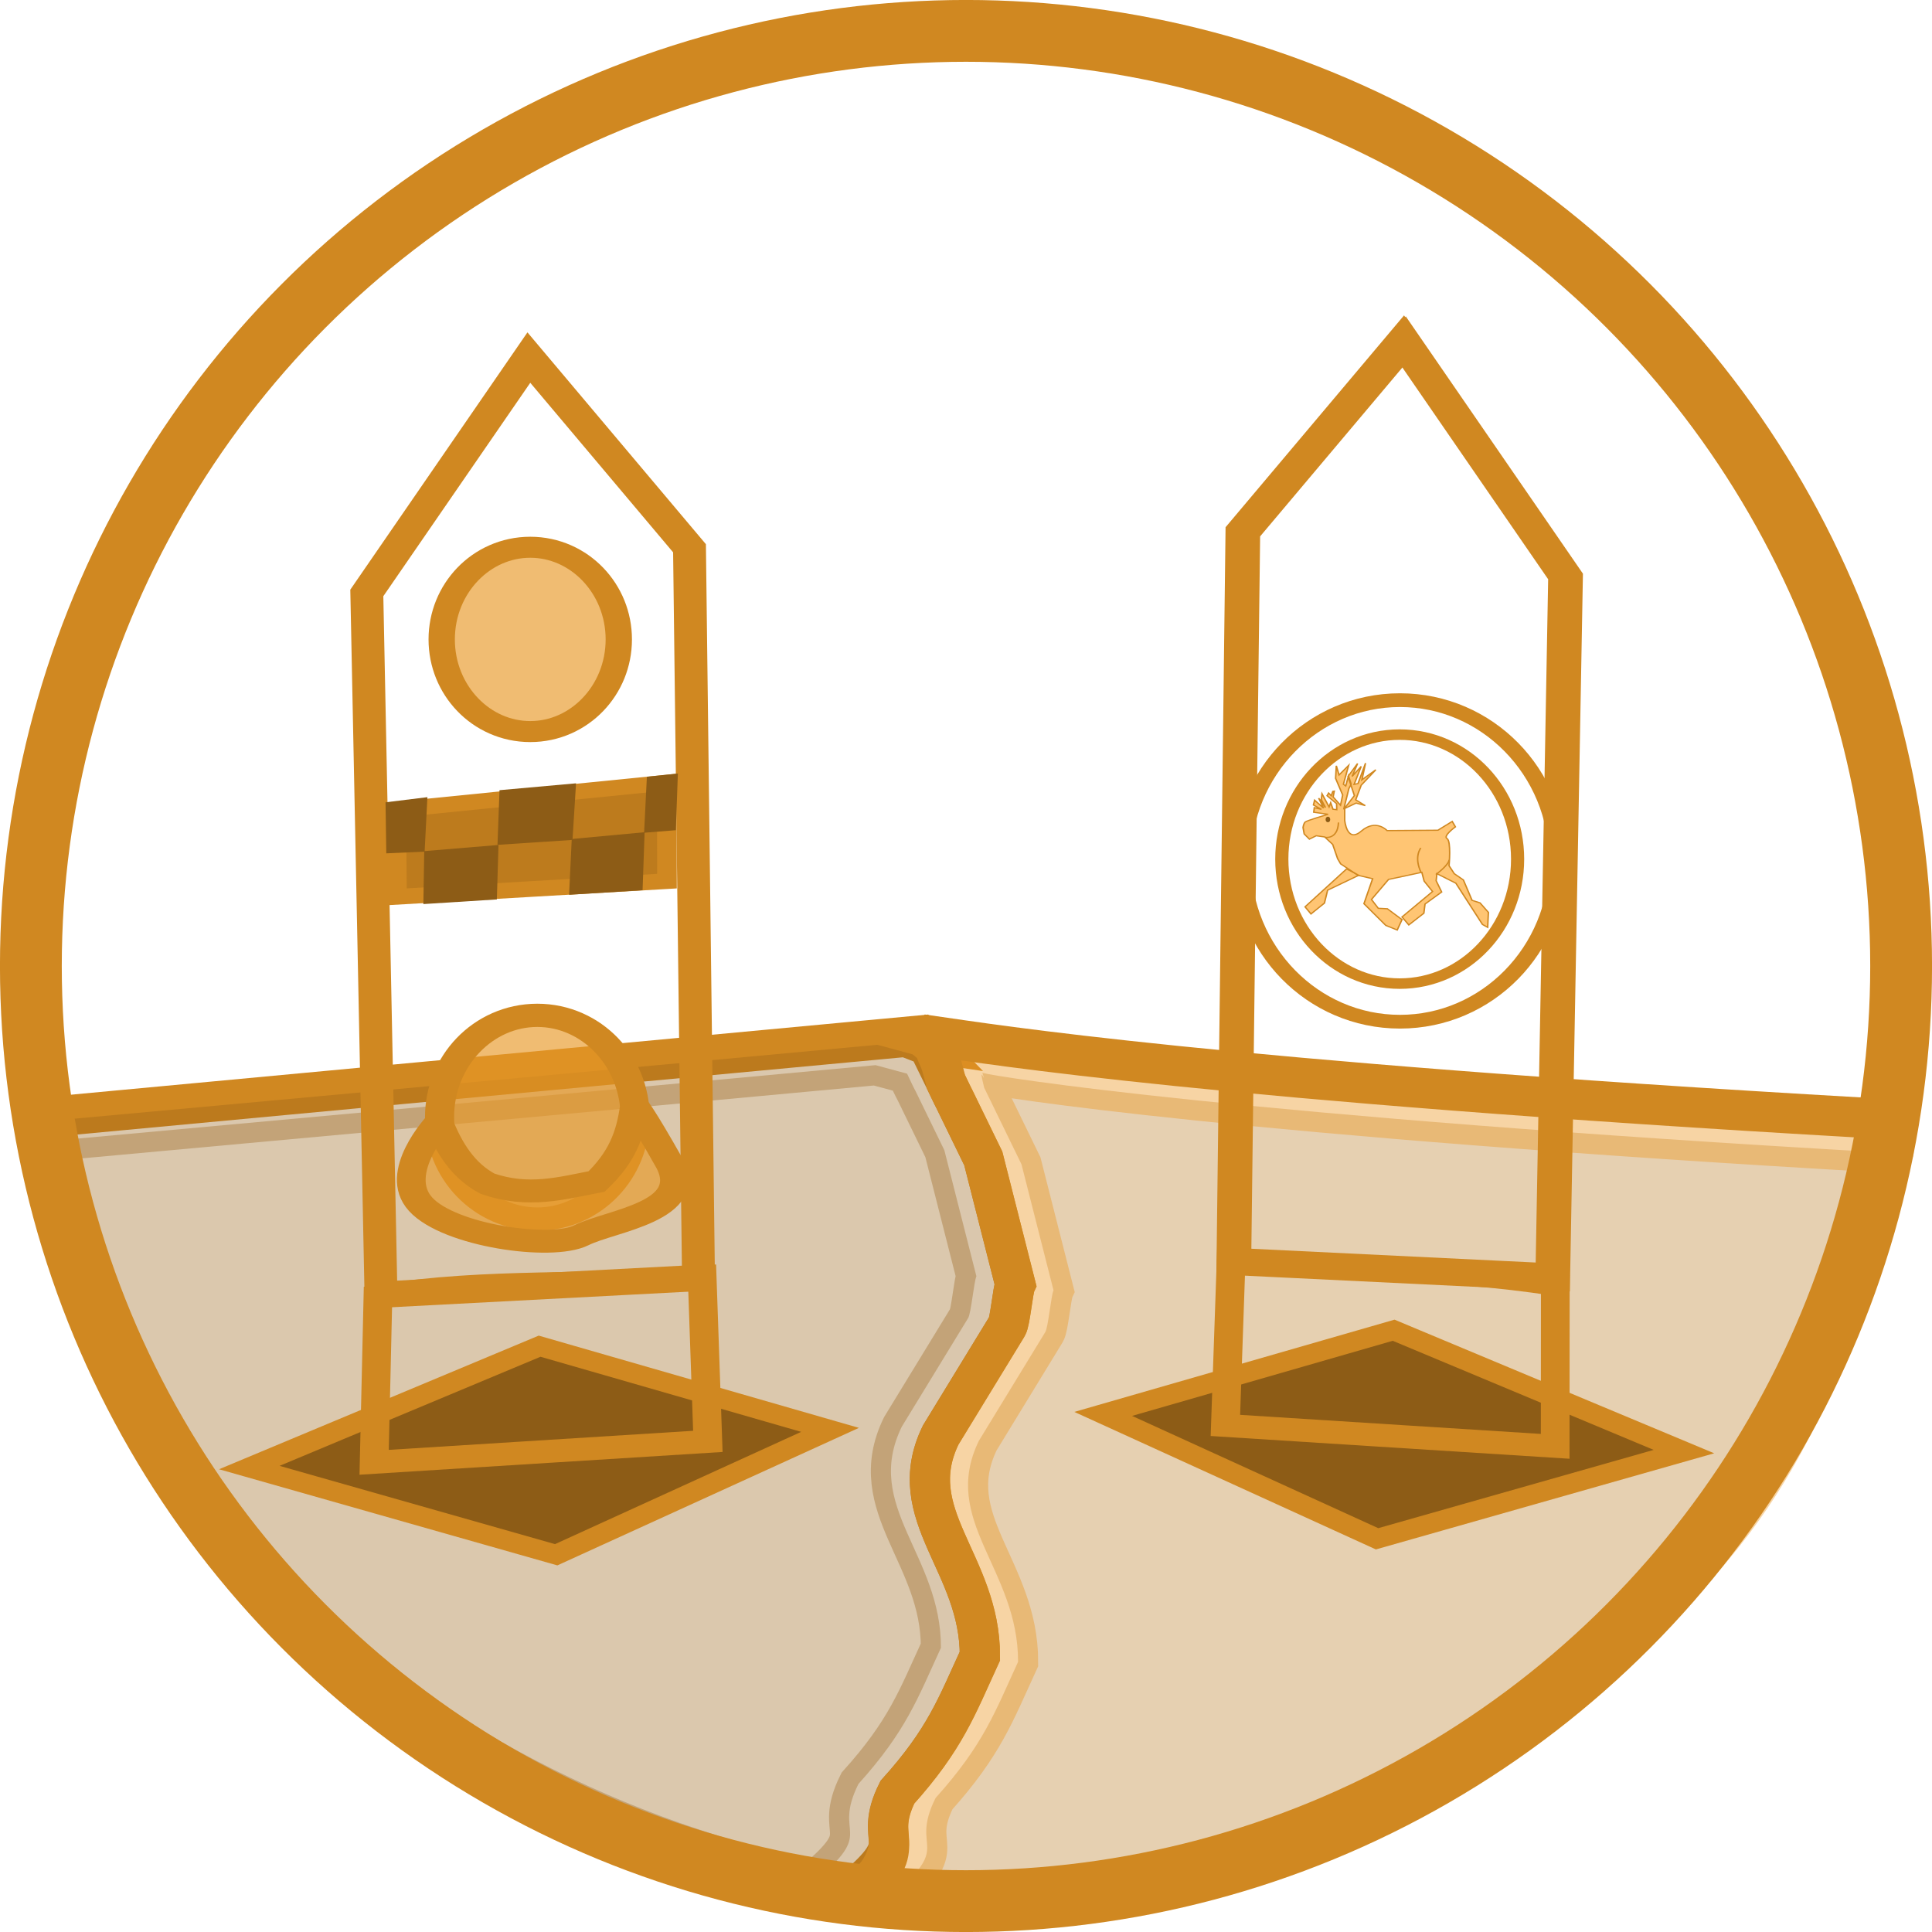 <?xml version="1.0" encoding="UTF-8" standalone="no"?>
<svg
   width="48"
   height="48"
   viewBox="0 0 29.538 29.538"
   version="1.1"
   id="svg3"
   sodipodi:docname="BordersOFFNight.svg"
   inkscape:version="1.4 (86a8ad7, 2024-10-11)"
   xml:space="preserve"
   xmlns:inkscape="http://www.inkscape.org/namespaces/inkscape"
   xmlns:sodipodi="http://sodipodi.sourceforge.net/DTD/sodipodi-0.dtd"
   xmlns="http://www.w3.org/2000/svg"
   xmlns:svg="http://www.w3.org/2000/svg"><defs
     id="defs3"><clipPath
       clipPathUnits="userSpaceOnUse"
       id="clipPath8"><path
         id="path8"
         style="fill:#ff0000;fill-opacity:1;fill-rule:nonzero;stroke:none;stroke-width:0.615"
         d="m -392.615,-388.923 v 800 h 800 v -800 z m 195.133,379.662 c 0.988,0.019 1.946,0.085 2.863,0.206 3.534,0.463 4.266,1.135 7.071,2.661 2.33,1.693 3.25,2.185 5.238,4.413 3.828,4.292 5.854,9.743 7.595,15.127 3.421,12.587 4.771,25.525 5.857,38.5 1.588,17.263 3.452,34.532 3.394,51.893 -0.108,2.933 -0.132,5.87 -0.323,8.799 -0.877,13.437 -3.734,26.654 -6.012,39.893 -1.607,8.281 -3.106,16.608 -5.306,24.76 -1.169,4.329 -2.25,8.192 -4.438,12.118 -0.785,1.408 -1.865,2.63 -2.797,3.945 -1.073,1.002 -2.04,2.13 -3.218,3.007 -5.157,3.844 -11.608,4.136 -17.779,4.305 -11.665,0.388 -23.333,0.14 -35.002,0.047 -14.984,-0.163 -29.968,-0.369 -44.946,-0.85 -9.774,-0.289 -19.551,-0.386 -29.321,-0.766 -7.865,-0.439 -15.769,-0.992 -23.448,-2.858 -7.935,-2.38 -15.263,-5.904 -19.596,-13.359 -0.641,-1.332 -1.388,-2.618 -1.923,-3.995 -3.514,-9.039 -2.915,-19.145 -3.472,-28.624 -0.091,-15.21 0.132,-30.425 0.701,-45.625 0.627,-13.464 1.494,-26.912 2.377,-40.362 0.454,-10.817 0.671,-21.638 0.553,-32.465 V 16.536 c 0,-12.986 13.117,-12.986 13.117,0 v 14.974 c 0.12,11.01 -0.105,22.013 -0.564,33.013 -0.878,13.47 -1.752,26.939 -2.38,40.424 -0.556,14.971 -0.779,29.955 -0.686,44.935 0.65,8.818 -0.506,18.749 3.977,26.767 2.67,3.932 7.183,5.474 11.567,6.698 6.731,1.522 13.635,1.974 20.506,2.355 9.657,0.364 19.32,0.465 28.981,0.751 14.896,0.479 29.799,0.682 44.701,0.844 11.476,0.085 22.95,0.344 34.422,-0.041 3.265,-0.408 7.233,0.302 10.25,-1.431 0.557,-0.32 1.604,-1.681 1.913,-2.05 0.392,-0.658 0.853,-1.28 1.175,-1.975 1.188,-2.56 2.056,-5.86 2.739,-8.49 2.022,-7.783 3.49,-15.683 5.019,-23.573 2.188,-12.829 5.006,-25.631 5.833,-38.653 0.169,-2.665 0.18,-5.338 0.27,-8.007 0.003,-16.804 -1.81,-33.517 -3.347,-50.227 -1.097,-12.189 -2.155,-24.404 -5.444,-36.227 -1.677,-5.172 -3.073,-9.259 -7.715,-12.275 -0.425,-0.2 -0.82,-0.485 -1.275,-0.6 -1.355,-0.341 -7.196,0.682 -7.832,0.778 -2.978,0.448 -9.824,1.748 -12.546,2.254 -17.521,3.687 -35.085,6.981 -52.826,9.412 -14.404,1.896 -28.864,3.369 -43.398,3.469 -7.547,0.009 -15.081,-0.512 -22.596,-1.153 -12.939,-1.103 -11.819,-14.183 1.119,-13.07 7.117,0.612 14.251,1.106 21.398,1.105 13.965,-0.071 27.858,-1.549 41.698,-3.346 17.537,-2.398 34.892,-5.676 52.212,-9.314 6.336,-1.175 14.729,-3.278 21.643,-3.142 z" /></clipPath></defs><sodipodi:namedview
     id="namedview3"
     pagecolor="#ffffff"
     bordercolor="#111111"
     borderopacity="1"
     inkscape:showpageshadow="0"
     inkscape:pageopacity="0"
     inkscape:pagecheckerboard="1"
     inkscape:deskcolor="#d1d1d1"
     inkscape:zoom="11.313709"
     inkscape:cx="7.1594561"
     inkscape:cy="34.117902"
     inkscape:window-width="1920"
     inkscape:window-height="1056"
     inkscape:window-x="-8"
     inkscape:window-y="-8"
     inkscape:window-maximized="1"
     inkscape:current-layer="svg3"
     showgrid="false"
     showguides="true" /><ellipse
     style="display:inline;fill:none;fill-opacity:1;stroke:none;stroke-width:0.945;stroke-dasharray:none;stroke-opacity:0"
     id="path1-2"
     cx="14.769"
     cy="14.769"
     rx="14.297"
     ry="14.297" /><path
     d="m 4.43,24.599 c 3.167,2.828 2.76,3.013 8.609,4.298 0.973,-0.808 0.275,-0.685 0.681,-1.498 0.732,-0.813 0.903,-1.304 1.261,-2.081 0.005,-1.422 -1.193,-2.159 -0.599,-3.38 l 1.014,-1.66 c 0.046,-0.07 0.089,-0.556 0.127,-0.641 l -0.49,-1.927 -0.44,-0.903 c -0.05,-0.092 -0.071,-0.146 -0.13,-0.267 l -0.272,-0.555 -0.292,-0.113 c 0,0 0.156,0.052 0.281,0.07 L 14.072,15.831 0.791,17.073 c 0.057,0.643 0.163,1.263 0.311,1.859 0.578,1.908 1.549,3.674 2.851,5.185 0.029,0.031 0.059,0.061 0.088,0.091 0.127,0.132 0.257,0.262 0.389,0.389 z"
     style="display:inline;fill:#a54686;fill-opacity:0;stroke:#d08821;stroke-width:0.615;stroke-dasharray:none;stroke-opacity:1"
     id="path14"
     sodipodi:nodetypes="cccccccccccccccccccc" /><path
     d="m 4.039,24.307 c 2.186,2.097 4.988,3.718 8.405,4.465 0.973,-0.808 0.275,-0.685 0.681,-1.498 0.732,-0.813 0.903,-1.304 1.261,-2.081 0.005,-1.422 -1.193,-2.159 -0.599,-3.38 l 1.014,-1.66 c 0.046,-0.07 0.089,-0.556 0.127,-0.641 l -0.49,-1.927 -0.44,-0.903 c -0.05,-0.092 -0.071,-0.146 -0.13,-0.267 L 13.387,16.285 C 12.229,16.396 0.734,17.449 0.734,17.449 c 0.057,0.643 0.196,0.409 0.344,1.006 0.578,1.908 1.196,3.895 2.497,5.406 0.029,0.031 0.483,-0.085 0.105,0.081 0.127,0.132 0.322,0.323 0.454,0.451 z"
     style="display:inline;fill:#996318;fill-opacity:0.66;stroke:#986218;stroke-width:0.615;stroke-dasharray:none;stroke-opacity:0.659;opacity:0.536"
     id="path14-6"
     sodipodi:nodetypes="ccccccccccccccccc" /><path
     d="m 15.019,16.402 c 0.079,0.244 -0.081,-0.207 0.028,0.228 l 0.13,0.267 0.44,0.903 0.49,1.927 c -0.038,0.084 -0.081,0.571 -0.127,0.641 l -1.014,1.66 c -0.595,1.221 0.603,1.958 0.599,3.38 -0.357,0.776 -0.529,1.267 -1.261,2.081 -0.406,0.813 0.291,0.69 -0.681,1.498 -0.965,-0.064 -2.183,0.158 1.73,0.169 3.716,-0.21 6.981,-1.73 9.64,-4.326 2.077,-1.704 3.018,-3.95 3.603,-6.462 0.077,-0.303 0.103,-0.568 0.16,-0.876 -0.012,-0.164 0.324,0.145 0.14,0.134 -9.95,-0.566 -13.661,-1.163 -13.874,-1.223 z"
     style="display:inline;fill:#b8771d;fill-opacity:0.645;stroke:#ec9925;stroke-width:0.615;stroke-dasharray:none;stroke-opacity:0.773;opacity:0.536"
     id="path13-1"
     sodipodi:nodetypes="ccccccccccccccccc" /><path
     d="m 14.293,15.843 -0.066,0.106 0.056,0.048 c 0.079,0.244 0.073,0.11 0.181,0.546 l 0.13,0.267 0.44,0.903 0.49,1.927 c -0.038,0.084 -0.081,0.571 -0.127,0.641 l -1.014,1.66 c -0.595,1.221 0.603,1.958 0.599,3.38 -0.357,0.776 -0.529,1.267 -1.261,2.081 -0.406,0.813 0.291,0.8 -0.681,1.608 -3.417,-0.747 -2.183,0.047 1.73,0.059 3.716,-0.013 7.28,-1.472 9.939,-4.067 0.248,-0.231 0.488,-0.471 0.719,-0.719 0.083,-0.091 0.166,-0.186 0.249,-0.282 0.349,-0.415 0.674,-0.85 0.974,-1.302 0.116,-0.178 0.23,-0.364 0.343,-0.555 0.154,-0.261 0.299,-0.527 0.436,-0.798 0.4,-0.799 0.762,-1.7 1.064,-2.719 0.031,-0.105 0.068,-0.22 0.105,-0.332 0.077,-0.303 0.144,-0.609 0.201,-0.917 -0.012,-0.164 -0.084,-0.277 -0.268,-0.287 C 18.579,16.522 15.114,15.96 14.293,15.843 Z"
     style="display:inline;fill:#009ed6;fill-opacity:0;stroke:#d08821;stroke-width:0.615;stroke-dasharray:none;stroke-opacity:1"
     id="path13"
     sodipodi:nodetypes="cccccccccccccccccccscccc" /><g
     id="g101"
     transform="matrix(1.934,0,0,1.545,-10.065,-7.987)"
     style="stroke:#d08821;stroke-opacity:1"><path
       style="opacity:1;fill:#8d5c16;fill-opacity:1;stroke:#d08821;stroke-width:0.192;stroke-dasharray:none;stroke-opacity:1"
       d="M 9.601,20.555 11.766,19.319 9.47,18.491 7.175,19.692 Z"
       id="path66" /><path
       style="opacity:1;fill:none;fill-opacity:1;stroke:#d08821;stroke-width:0.227;stroke-dasharray:none;stroke-opacity:1"
       d="m 8.162,19.64 0.03,-1.643 c 0.9,-0.178 1.674,-0.085 2.563,-0.188 l 0.045,1.624 z"
       id="path67"
       sodipodi:nodetypes="ccccc" /><path
       style="opacity:1;fill:none;fill-opacity:1;stroke:#d08821;stroke-width:0.26;stroke-dasharray:none;stroke-opacity:1"
       d="m 8.104,11.037 1.281,-2.329 1.27,1.887 0.071,7.221 -2.51,0.165 z"
       id="path69"
       sodipodi:nodetypes="cccccc" /><path
       style="opacity:1;fill:#bd7b1d;fill-opacity:1;stroke:#d08821;stroke-width:0.155;stroke-dasharray:none;stroke-opacity:1"
       d="m 8.336,13.182 0.007,0.862 2.134,-0.155 -0.002,-0.975 z"
       id="path70"
       sodipodi:nodetypes="ccccc" /><path
       style="opacity:1;fill:#8d5c16;fill-opacity:1;stroke:none;stroke-width:0.161;stroke-dasharray:none;stroke-opacity:1"
       d="m 8.252,13.109 0.331,-0.051 -0.022,0.539 -0.303,0.017 z"
       id="path98"
       sodipodi:nodetypes="ccccc" /><path
       style="fill:#8d5c16;fill-opacity:1;stroke:none;stroke-width:0.15;stroke-dasharray:none;stroke-opacity:1"
       d="m 10.318,12.856 0.245,-0.032 -0.016,0.561 -0.251,0.025 z"
       id="path98-3"
       sodipodi:nodetypes="ccccc" /><path
       style="fill:#8d5c16;fill-opacity:1;stroke:none;stroke-width:0.179;stroke-dasharray:none;stroke-opacity:1"
       d="m 9.153,12.989 0.605,-0.068 -0.028,0.56 -0.593,0.049 z"
       id="path98-5"
       sodipodi:nodetypes="ccccc" /><path
       style="fill:#8d5c16;fill-opacity:1;stroke:none;stroke-width:0.18;stroke-dasharray:none;stroke-opacity:1"
       d="m 9.724,13.472 0.576,-0.067 -0.016,0.574 -0.581,0.045 z"
       id="path98-5-4"
       sodipodi:nodetypes="ccccc" /><path
       style="fill:#8d5c16;fill-opacity:1;stroke:none;stroke-width:0.176;stroke-dasharray:none;stroke-opacity:1"
       d="m 8.558,13.592 0.587,-0.061 -0.013,0.539 -0.581,0.046 z"
       id="path98-9"
       sodipodi:nodetypes="ccccc" /><ellipse
       style="opacity:1;fill:#e79725;fill-opacity:0.648;stroke:#d08821;stroke-width:0.208;stroke-dasharray:none;stroke-opacity:1"
       id="path99"
       cx="9.396"
       cy="11.497"
       rx="0.7"
       ry="0.912" /><ellipse
       style="fill:#e79725;fill-opacity:0.648;stroke:#d08821;stroke-width:0.23;stroke-dasharray:none;stroke-opacity:1"
       id="path99-2"
       cx="9.452"
       cy="16.225"
       rx="0.773"
       ry="1.008" /><path
       style="opacity:1;fill:#e79725;fill-opacity:0.648;stroke:#d08821;stroke-width:0.227;stroke-dasharray:none;stroke-opacity:1"
       d="m 8.673,16.277 c 0,0 -0.371,0.497 -0.144,0.809 0.227,0.313 1.035,0.455 1.27,0.308 0.235,-0.147 0.913,-0.235 0.694,-0.722 -0.22,-0.488 -0.273,-0.561 -0.273,-0.561 -0.031,0.289 -0.1,0.512 -0.299,0.75 -0.275,0.066 -0.539,0.162 -0.863,0.022 C 8.863,16.752 8.754,16.53 8.673,16.277 Z"
       id="path100"
       sodipodi:nodetypes="cssscccc" /></g><g
     id="g101-0"
     transform="matrix(-1.934,0,0,1.545,39.622,-8.231)"
     style="fill:#009ed6;fill-opacity:1;stroke:#d08821;stroke-opacity:1"><path
       style="opacity:1;fill:none;fill-opacity:1;stroke:#d08821;stroke-width:0.26;stroke-dasharray:none;stroke-opacity:1"
       d="m 8.104,11.037 1.281,-2.329 1.27,1.887 0.071,7.221 -2.521,0.153 z"
       id="path69-8"
       sodipodi:nodetypes="cccccc" /><ellipse
       style="display:inline;fill:none;fill-opacity:1;stroke:#d08821;stroke-width:0.136;stroke-dasharray:none;stroke-opacity:1"
       id="path2"
       cx="-9.42"
       cy="13.847"
       rx="1.247"
       ry="1.591"
       transform="scale(-1,1)" /><ellipse
       style="display:inline;fill:#438b4b;fill-opacity:0;stroke:#d08821;stroke-width:0.104;stroke-dasharray:none;stroke-opacity:1"
       id="path2-5"
       cx="-9.422"
       cy="13.829"
       transform="scale(-1,1)"
       rx="0.932"
       ry="1.232" /><g
       id="g14"
       style="display:inline;stroke:#d08821;stroke-opacity:1"
       transform="matrix(1.144,0,0,1.194,-1.304,-2.65)"><path
         style="display:inline;fill:#ffa628;fill-opacity:0.651;stroke:#d08821;stroke-width:0.01;stroke-dasharray:none;stroke-opacity:1"
         d="M 9.743,13.883 10.03,14.197 9.989,14.256 9.896,14.166 9.874,14.059 9.658,13.935 Z"
         id="path3" /><path
         style="display:inline;fill:#ffa628;fill-opacity:0.651;stroke:#d08821;stroke-width:0.01;stroke-dasharray:none;stroke-opacity:1"
         d="m 9.664,13.936 -0.101,0.028 0.06,0.207 -0.151,0.18 -0.079,0.038 -0.033,-0.086 0.101,-0.09 0.063,-0.004 0.047,-0.073 -0.118,-0.166 -0.23,-0.059 -0.016,0.073 -0.058,0.086 0.211,0.211 -0.047,0.066 -0.104,-0.097 -0.008,-0.076 -0.115,-0.1 0.038,-0.093 -0.005,-0.059 -0.131,0.079 -0.184,0.342 -0.036,0.024 -0.005,-0.124 0.058,-0.079 0.055,-0.021 0.06,-0.169 0.063,-0.052 0.036,-0.066 c 0,0 -0.016,-0.204 0.014,-0.225 0.03,-0.021 -0.058,-0.097 -0.058,-0.097 l 0.022,-0.045 0.099,0.073 0.351,0.003 c 0,0 0.077,-0.1 0.178,0.004 0.101,0.104 0.115,-0.09 0.115,-0.09 v -0.097 l -0.079,-0.045 -0.063,0.021 0.066,-0.048 -0.038,-0.121 -0.101,-0.128 0.096,0.083 -0.025,-0.138 0.052,0.169 0.027,0.007 -0.049,-0.149 0.063,0.083 -0.038,-0.107 0.066,0.107 -0.044,0.159 0.074,0.114 -0.036,-0.173 -0.016,-0.035 0.019,-0.069 0.019,0.083 0.016,-0.014 -0.036,-0.156 0.066,0.079 0.019,-0.076 0.005,0.104 -0.049,0.138 0.015,0.085 0.051,-0.069 -0.008,-0.048 0.01,0.002 0.011,0.036 0.018,-0.022 0.011,0.022 -0.066,0.066 -0.001,0.05 0.026,-0.004 0.016,-0.054 0.011,0.035 0.049,-0.109 0.005,0.048 -0.029,0.066 0.047,-0.078 -0.034,0.083 0.062,-0.066 0.008,0.04 -0.055,0.036 0.049,-0.014 0.004,0.038 -0.099,0.017 c 0,0 0.147,0.052 0.158,0.064 0.011,0.012 0.015,0.045 0.015,0.045 l -0.008,0.054 -0.036,0.043 -0.047,-0.028 -0.059,0.01 -0.055,0.062 -0.034,0.118 -0.021,0.043 z"
         id="path5" /><ellipse
         style="display:inline;fill:#8d5c16;fill-opacity:1;stroke:none;stroke-width:0.174;stroke-dasharray:none;stroke-opacity:1"
         id="path11"
         cx="-9.872"
         cy="13.473"
         rx="0.016"
         ry="0.023"
         transform="scale(-1,1)" /><path
         style="display:inline;fill:none;fill-opacity:0.651;stroke:#d08821;stroke-width:0.01;stroke-dasharray:none;stroke-opacity:1"
         d="m 9.892,13.621 c 0,0 -0.088,0.021 -0.093,-0.123"
         id="path7" /><path
         style="display:inline;fill:none;fill-opacity:0.651;stroke:#d08821;stroke-width:0.01;stroke-dasharray:none;stroke-opacity:1"
         d="m 9.23,13.709 c 0,0 0.051,0.074 -0.003,0.206"
         id="path9" /><path
         style="display:inline;fill:none;fill-opacity:0.651;stroke:#d08821;stroke-width:0.01;stroke-dasharray:none;stroke-opacity:1"
         d="m 9.126,13.929 c 0,0 -0.085,-0.073 -0.092,-0.121"
         id="path10" /></g><path
       style="opacity:1;fill:#8d5c16;fill-opacity:1;stroke:#d08821;stroke-width:0.192;stroke-dasharray:none;stroke-opacity:1"
       d="M 9.601,20.555 11.766,19.319 9.47,18.491 7.175,19.692 Z"
       id="path66-9" /><path
       style="opacity:1;fill:none;fill-opacity:1;stroke:#d08821;stroke-width:0.227;stroke-dasharray:none;stroke-opacity:1"
       d="m 8.193,19.64 -0.001,-1.602 c 0.9,-0.178 1.674,-0.127 2.563,-0.229 l 0.045,1.624 z"
       id="path67-4"
       sodipodi:nodetypes="ccccc" /><path
       style="fill:none;fill-opacity:1;stroke:#d08821;stroke-width:0.26;stroke-dasharray:none;stroke-opacity:1"
       d="m 8.118,11.027 1.281,-2.329 1.27,1.887 0.071,7.221 -2.521,0.153 z"
       id="path69-8-8"
       sodipodi:nodetypes="cccccc" /></g><ellipse
     style="display:inline;opacity:1;fill:none;fill-opacity:1;stroke:#d08821;stroke-width:0.945;stroke-dasharray:none;stroke-opacity:1"
     id="path1"
     cx="14.769"
     cy="14.769"
     rx="14.297"
     ry="14.297" /></svg>

